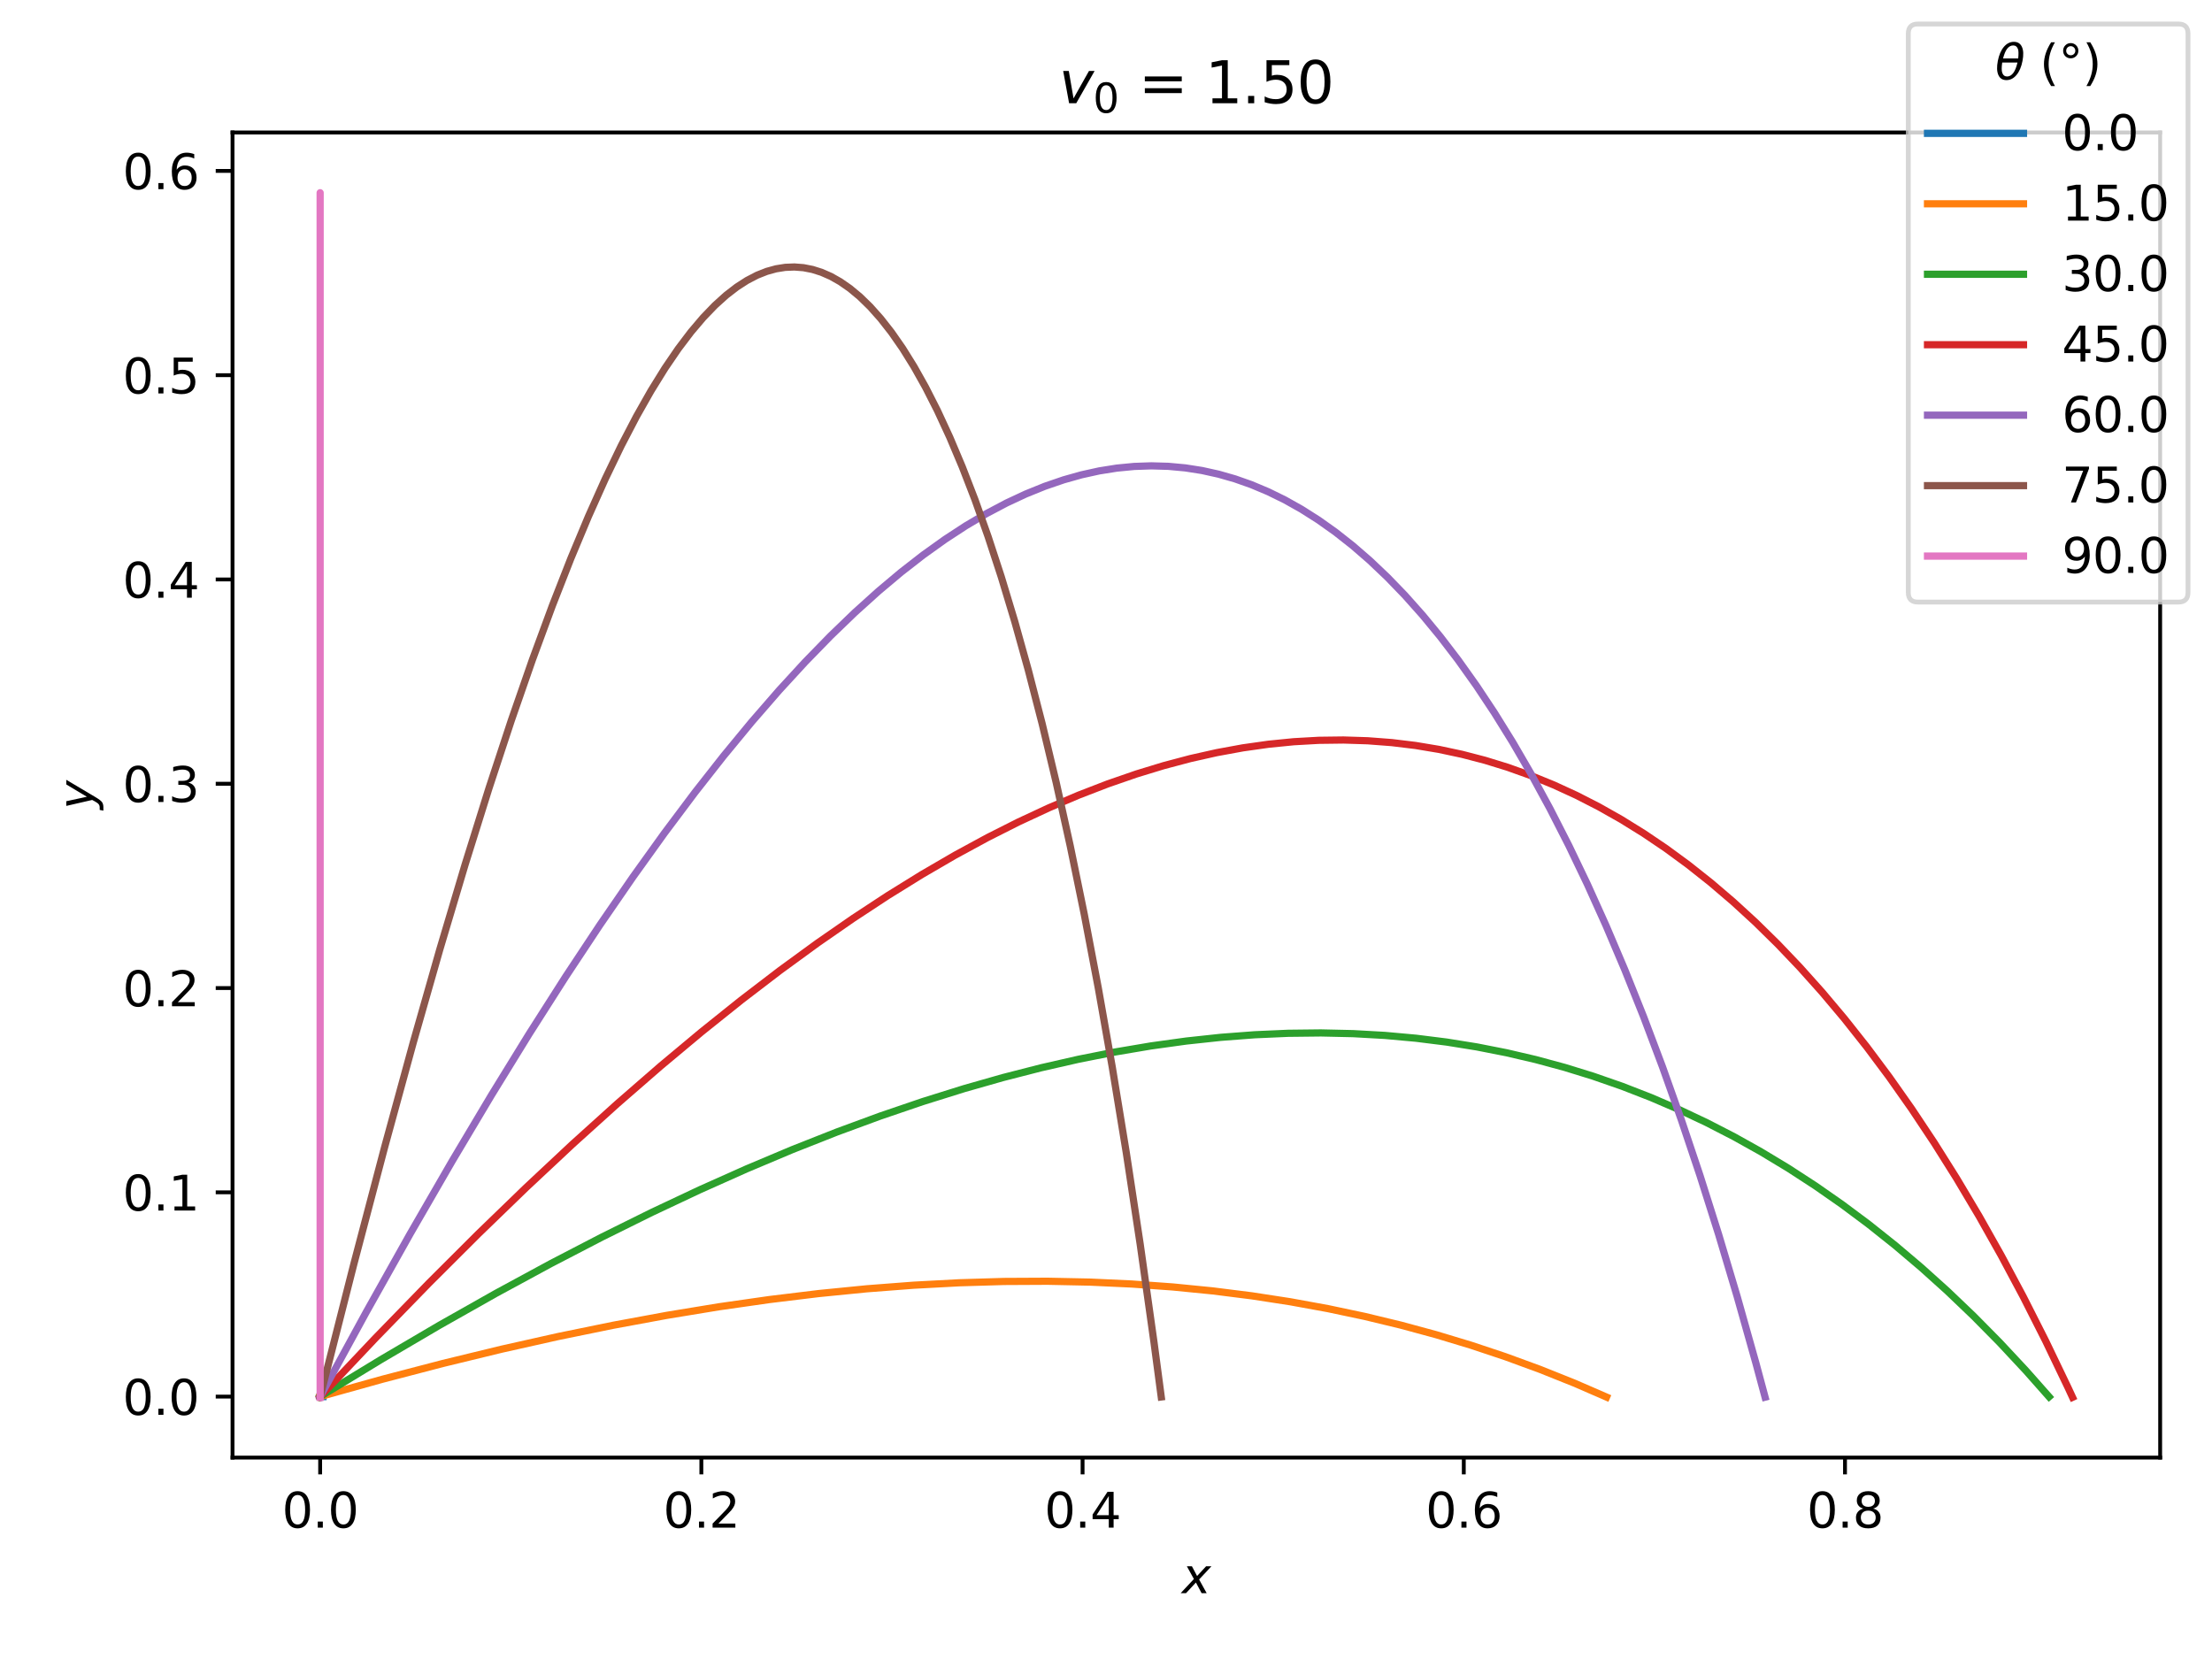 <?xml version="1.0" encoding="utf-8" standalone="no"?>
<!DOCTYPE svg PUBLIC "-//W3C//DTD SVG 1.1//EN"
  "http://www.w3.org/Graphics/SVG/1.1/DTD/svg11.dtd">
<svg xmlns:xlink="http://www.w3.org/1999/xlink" width="460.8pt" height="345.6pt" viewBox="0 0 460.8 345.6" xmlns="http://www.w3.org/2000/svg" version="1.1">
 <defs>
  <style type="text/css">*{stroke-linejoin: round; stroke-linecap: butt}</style>
 </defs>
 <g id="figure_1">
  <g id="patch_1">
   <path d="M 0 345.6 
L 460.8 345.6 
L 460.8 0 
L 0 0 
z
" style="fill: #ffffff"/>
  </g>
  <g id="axes_1">
   <g id="patch_2">
    <path d="M 48.44 303.64 
L 450 303.64 
L 450 27.6 
L 48.44 27.6 
z
" style="fill: #ffffff"/>
   </g>
   <g id="matplotlib.axis_1">
    <g id="xtick_1">
     <g id="line2d_1">
      <defs>
       <path id="m686f3a4521" d="M 0 0 
L 0 3.5 
" style="stroke: #000000; stroke-width: 0.8"/>
      </defs>
      <g>
       <use xlink:href="#m686f3a4521" x="66.693" y="303.64" style="stroke: #000000; stroke-width: 0.8"/>
      </g>
     </g>
     <g id="text_1">
      <!-- 0.0 -->
      <g transform="translate(58.741 318.238) scale(0.1 -0.1)">
       <defs>
        <path id="DejaVuSans-30" d="M 2034 4250 
Q 1547 4250 1301 3770 
Q 1056 3291 1056 2328 
Q 1056 1369 1301 889 
Q 1547 409 2034 409 
Q 2525 409 2770 889 
Q 3016 1369 3016 2328 
Q 3016 3291 2770 3770 
Q 2525 4250 2034 4250 
z
M 2034 4750 
Q 2819 4750 3233 4129 
Q 3647 3509 3647 2328 
Q 3647 1150 3233 529 
Q 2819 -91 2034 -91 
Q 1250 -91 836 529 
Q 422 1150 422 2328 
Q 422 3509 836 4129 
Q 1250 4750 2034 4750 
z
" transform="scale(0.016)"/>
        <path id="DejaVuSans-2e" d="M 684 794 
L 1344 794 
L 1344 0 
L 684 0 
L 684 794 
z
" transform="scale(0.016)"/>
       </defs>
       <use xlink:href="#DejaVuSans-30"/>
       <use xlink:href="#DejaVuSans-2e" transform="translate(63.623 0)"/>
       <use xlink:href="#DejaVuSans-30" transform="translate(95.41 0)"/>
      </g>
     </g>
    </g>
    <g id="xtick_2">
     <g id="line2d_2">
      <g>
       <use xlink:href="#m686f3a4521" x="146.106" y="303.64" style="stroke: #000000; stroke-width: 0.8"/>
      </g>
     </g>
     <g id="text_2">
      <!-- 0.2 -->
      <g transform="translate(138.155 318.238) scale(0.1 -0.1)">
       <defs>
        <path id="DejaVuSans-32" d="M 1228 531 
L 3431 531 
L 3431 0 
L 469 0 
L 469 531 
Q 828 903 1448 1529 
Q 2069 2156 2228 2338 
Q 2531 2678 2651 2914 
Q 2772 3150 2772 3378 
Q 2772 3750 2511 3984 
Q 2250 4219 1831 4219 
Q 1534 4219 1204 4116 
Q 875 4013 500 3803 
L 500 4441 
Q 881 4594 1212 4672 
Q 1544 4750 1819 4750 
Q 2544 4750 2975 4387 
Q 3406 4025 3406 3419 
Q 3406 3131 3298 2873 
Q 3191 2616 2906 2266 
Q 2828 2175 2409 1742 
Q 1991 1309 1228 531 
z
" transform="scale(0.016)"/>
       </defs>
       <use xlink:href="#DejaVuSans-30"/>
       <use xlink:href="#DejaVuSans-2e" transform="translate(63.623 0)"/>
       <use xlink:href="#DejaVuSans-32" transform="translate(95.41 0)"/>
      </g>
     </g>
    </g>
    <g id="xtick_3">
     <g id="line2d_3">
      <g>
       <use xlink:href="#m686f3a4521" x="225.52" y="303.64" style="stroke: #000000; stroke-width: 0.8"/>
      </g>
     </g>
     <g id="text_3">
      <!-- 0.4 -->
      <g transform="translate(217.568 318.238) scale(0.1 -0.1)">
       <defs>
        <path id="DejaVuSans-34" d="M 2419 4116 
L 825 1625 
L 2419 1625 
L 2419 4116 
z
M 2253 4666 
L 3047 4666 
L 3047 1625 
L 3713 1625 
L 3713 1100 
L 3047 1100 
L 3047 0 
L 2419 0 
L 2419 1100 
L 313 1100 
L 313 1709 
L 2253 4666 
z
" transform="scale(0.016)"/>
       </defs>
       <use xlink:href="#DejaVuSans-30"/>
       <use xlink:href="#DejaVuSans-2e" transform="translate(63.623 0)"/>
       <use xlink:href="#DejaVuSans-34" transform="translate(95.41 0)"/>
      </g>
     </g>
    </g>
    <g id="xtick_4">
     <g id="line2d_4">
      <g>
       <use xlink:href="#m686f3a4521" x="304.933" y="303.64" style="stroke: #000000; stroke-width: 0.8"/>
      </g>
     </g>
     <g id="text_4">
      <!-- 0.6 -->
      <g transform="translate(296.982 318.238) scale(0.1 -0.1)">
       <defs>
        <path id="DejaVuSans-36" d="M 2113 2584 
Q 1688 2584 1439 2293 
Q 1191 2003 1191 1497 
Q 1191 994 1439 701 
Q 1688 409 2113 409 
Q 2538 409 2786 701 
Q 3034 994 3034 1497 
Q 3034 2003 2786 2293 
Q 2538 2584 2113 2584 
z
M 3366 4563 
L 3366 3988 
Q 3128 4100 2886 4159 
Q 2644 4219 2406 4219 
Q 1781 4219 1451 3797 
Q 1122 3375 1075 2522 
Q 1259 2794 1537 2939 
Q 1816 3084 2150 3084 
Q 2853 3084 3261 2657 
Q 3669 2231 3669 1497 
Q 3669 778 3244 343 
Q 2819 -91 2113 -91 
Q 1303 -91 875 529 
Q 447 1150 447 2328 
Q 447 3434 972 4092 
Q 1497 4750 2381 4750 
Q 2619 4750 2861 4703 
Q 3103 4656 3366 4563 
z
" transform="scale(0.016)"/>
       </defs>
       <use xlink:href="#DejaVuSans-30"/>
       <use xlink:href="#DejaVuSans-2e" transform="translate(63.623 0)"/>
       <use xlink:href="#DejaVuSans-36" transform="translate(95.41 0)"/>
      </g>
     </g>
    </g>
    <g id="xtick_5">
     <g id="line2d_5">
      <g>
       <use xlink:href="#m686f3a4521" x="384.347" y="303.64" style="stroke: #000000; stroke-width: 0.8"/>
      </g>
     </g>
     <g id="text_5">
      <!-- 0.8 -->
      <g transform="translate(376.395 318.238) scale(0.1 -0.1)">
       <defs>
        <path id="DejaVuSans-38" d="M 2034 2216 
Q 1584 2216 1326 1975 
Q 1069 1734 1069 1313 
Q 1069 891 1326 650 
Q 1584 409 2034 409 
Q 2484 409 2743 651 
Q 3003 894 3003 1313 
Q 3003 1734 2745 1975 
Q 2488 2216 2034 2216 
z
M 1403 2484 
Q 997 2584 770 2862 
Q 544 3141 544 3541 
Q 544 4100 942 4425 
Q 1341 4750 2034 4750 
Q 2731 4750 3128 4425 
Q 3525 4100 3525 3541 
Q 3525 3141 3298 2862 
Q 3072 2584 2669 2484 
Q 3125 2378 3379 2068 
Q 3634 1759 3634 1313 
Q 3634 634 3220 271 
Q 2806 -91 2034 -91 
Q 1263 -91 848 271 
Q 434 634 434 1313 
Q 434 1759 690 2068 
Q 947 2378 1403 2484 
z
M 1172 3481 
Q 1172 3119 1398 2916 
Q 1625 2713 2034 2713 
Q 2441 2713 2670 2916 
Q 2900 3119 2900 3481 
Q 2900 3844 2670 4047 
Q 2441 4250 2034 4250 
Q 1625 4250 1398 4047 
Q 1172 3844 1172 3481 
z
" transform="scale(0.016)"/>
       </defs>
       <use xlink:href="#DejaVuSans-30"/>
       <use xlink:href="#DejaVuSans-2e" transform="translate(63.623 0)"/>
       <use xlink:href="#DejaVuSans-38" transform="translate(95.41 0)"/>
      </g>
     </g>
    </g>
    <g id="text_6">
     <!-- $x$ -->
     <g transform="translate(246.22 331.917) scale(0.1 -0.1)">
      <defs>
       <path id="DejaVuSans-Oblique-78" d="M 3841 3500 
L 2234 1784 
L 3219 0 
L 2559 0 
L 1819 1388 
L 531 0 
L -166 0 
L 1556 1844 
L 641 3500 
L 1300 3500 
L 1972 2234 
L 3144 3500 
L 3841 3500 
z
" transform="scale(0.016)"/>
      </defs>
      <use xlink:href="#DejaVuSans-Oblique-78" transform="translate(0 0.312)"/>
     </g>
    </g>
   </g>
   <g id="matplotlib.axis_2">
    <g id="ytick_1">
     <g id="line2d_6">
      <defs>
       <path id="mf9c6cad5a4" d="M 0 0 
L -3.5 0 
" style="stroke: #000000; stroke-width: 0.8"/>
      </defs>
      <g>
       <use xlink:href="#mf9c6cad5a4" x="48.44" y="290.936" style="stroke: #000000; stroke-width: 0.8"/>
      </g>
     </g>
     <g id="text_7">
      <!-- 0.0 -->
      <g transform="translate(25.537 294.735) scale(0.1 -0.1)">
       <use xlink:href="#DejaVuSans-30"/>
       <use xlink:href="#DejaVuSans-2e" transform="translate(63.623 0)"/>
       <use xlink:href="#DejaVuSans-30" transform="translate(95.41 0)"/>
      </g>
     </g>
    </g>
    <g id="ytick_2">
     <g id="line2d_7">
      <g>
       <use xlink:href="#mf9c6cad5a4" x="48.44" y="248.381" style="stroke: #000000; stroke-width: 0.8"/>
      </g>
     </g>
     <g id="text_8">
      <!-- 0.1 -->
      <g transform="translate(25.537 252.18) scale(0.1 -0.1)">
       <defs>
        <path id="DejaVuSans-31" d="M 794 531 
L 1825 531 
L 1825 4091 
L 703 3866 
L 703 4441 
L 1819 4666 
L 2450 4666 
L 2450 531 
L 3481 531 
L 3481 0 
L 794 0 
L 794 531 
z
" transform="scale(0.016)"/>
       </defs>
       <use xlink:href="#DejaVuSans-30"/>
       <use xlink:href="#DejaVuSans-2e" transform="translate(63.623 0)"/>
       <use xlink:href="#DejaVuSans-31" transform="translate(95.41 0)"/>
      </g>
     </g>
    </g>
    <g id="ytick_3">
     <g id="line2d_8">
      <g>
       <use xlink:href="#mf9c6cad5a4" x="48.44" y="205.826" style="stroke: #000000; stroke-width: 0.8"/>
      </g>
     </g>
     <g id="text_9">
      <!-- 0.2 -->
      <g transform="translate(25.537 209.625) scale(0.1 -0.1)">
       <use xlink:href="#DejaVuSans-30"/>
       <use xlink:href="#DejaVuSans-2e" transform="translate(63.623 0)"/>
       <use xlink:href="#DejaVuSans-32" transform="translate(95.41 0)"/>
      </g>
     </g>
    </g>
    <g id="ytick_4">
     <g id="line2d_9">
      <g>
       <use xlink:href="#mf9c6cad5a4" x="48.44" y="163.271" style="stroke: #000000; stroke-width: 0.8"/>
      </g>
     </g>
     <g id="text_10">
      <!-- 0.3 -->
      <g transform="translate(25.537 167.07) scale(0.1 -0.1)">
       <defs>
        <path id="DejaVuSans-33" d="M 2597 2516 
Q 3050 2419 3304 2112 
Q 3559 1806 3559 1356 
Q 3559 666 3084 287 
Q 2609 -91 1734 -91 
Q 1441 -91 1130 -33 
Q 819 25 488 141 
L 488 750 
Q 750 597 1062 519 
Q 1375 441 1716 441 
Q 2309 441 2620 675 
Q 2931 909 2931 1356 
Q 2931 1769 2642 2001 
Q 2353 2234 1838 2234 
L 1294 2234 
L 1294 2753 
L 1863 2753 
Q 2328 2753 2575 2939 
Q 2822 3125 2822 3475 
Q 2822 3834 2567 4026 
Q 2313 4219 1838 4219 
Q 1578 4219 1281 4162 
Q 984 4106 628 3988 
L 628 4550 
Q 988 4650 1302 4700 
Q 1616 4750 1894 4750 
Q 2613 4750 3031 4423 
Q 3450 4097 3450 3541 
Q 3450 3153 3228 2886 
Q 3006 2619 2597 2516 
z
" transform="scale(0.016)"/>
       </defs>
       <use xlink:href="#DejaVuSans-30"/>
       <use xlink:href="#DejaVuSans-2e" transform="translate(63.623 0)"/>
       <use xlink:href="#DejaVuSans-33" transform="translate(95.41 0)"/>
      </g>
     </g>
    </g>
    <g id="ytick_5">
     <g id="line2d_10">
      <g>
       <use xlink:href="#mf9c6cad5a4" x="48.44" y="120.716" style="stroke: #000000; stroke-width: 0.8"/>
      </g>
     </g>
     <g id="text_11">
      <!-- 0.4 -->
      <g transform="translate(25.537 124.515) scale(0.1 -0.1)">
       <use xlink:href="#DejaVuSans-30"/>
       <use xlink:href="#DejaVuSans-2e" transform="translate(63.623 0)"/>
       <use xlink:href="#DejaVuSans-34" transform="translate(95.41 0)"/>
      </g>
     </g>
    </g>
    <g id="ytick_6">
     <g id="line2d_11">
      <g>
       <use xlink:href="#mf9c6cad5a4" x="48.44" y="78.161" style="stroke: #000000; stroke-width: 0.8"/>
      </g>
     </g>
     <g id="text_12">
      <!-- 0.5 -->
      <g transform="translate(25.537 81.96) scale(0.1 -0.1)">
       <defs>
        <path id="DejaVuSans-35" d="M 691 4666 
L 3169 4666 
L 3169 4134 
L 1269 4134 
L 1269 2991 
Q 1406 3038 1543 3061 
Q 1681 3084 1819 3084 
Q 2600 3084 3056 2656 
Q 3513 2228 3513 1497 
Q 3513 744 3044 326 
Q 2575 -91 1722 -91 
Q 1428 -91 1123 -41 
Q 819 9 494 109 
L 494 744 
Q 775 591 1075 516 
Q 1375 441 1709 441 
Q 2250 441 2565 725 
Q 2881 1009 2881 1497 
Q 2881 1984 2565 2268 
Q 2250 2553 1709 2553 
Q 1456 2553 1204 2497 
Q 953 2441 691 2322 
L 691 4666 
z
" transform="scale(0.016)"/>
       </defs>
       <use xlink:href="#DejaVuSans-30"/>
       <use xlink:href="#DejaVuSans-2e" transform="translate(63.623 0)"/>
       <use xlink:href="#DejaVuSans-35" transform="translate(95.41 0)"/>
      </g>
     </g>
    </g>
    <g id="ytick_7">
     <g id="line2d_12">
      <g>
       <use xlink:href="#mf9c6cad5a4" x="48.44" y="35.606" style="stroke: #000000; stroke-width: 0.8"/>
      </g>
     </g>
     <g id="text_13">
      <!-- 0.6 -->
      <g transform="translate(25.537 39.405) scale(0.1 -0.1)">
       <use xlink:href="#DejaVuSans-30"/>
       <use xlink:href="#DejaVuSans-2e" transform="translate(63.623 0)"/>
       <use xlink:href="#DejaVuSans-36" transform="translate(95.41 0)"/>
      </g>
     </g>
    </g>
    <g id="text_14">
     <!-- $y$ -->
     <g transform="translate(19.437 168.62) rotate(-90) scale(0.1 -0.1)">
      <defs>
       <path id="DejaVuSans-Oblique-79" d="M 1588 -325 
Q 1188 -997 936 -1164 
Q 684 -1331 294 -1331 
L -159 -1331 
L -63 -850 
L 269 -850 
Q 509 -850 678 -719 
Q 847 -588 1056 -206 
L 1234 128 
L 459 3500 
L 1069 3500 
L 1650 819 
L 3256 3500 
L 3859 3500 
L 1588 -325 
z
" transform="scale(0.016)"/>
      </defs>
      <use xlink:href="#DejaVuSans-Oblique-79" transform="translate(0 0.312)"/>
     </g>
    </g>
   </g>
   <g id="line2d_13">
    <path d="M 66.693 290.936 
L 67.288 290.936 
" clip-path="url(#p0d9dad15f6)" style="fill: none; stroke: #1f77b4; stroke-width: 1.5; stroke-linecap: square"/>
   </g>
   <g id="line2d_14">
    <path d="M 66.693 290.936 
L 79.702 287.311 
L 92.286 284.027 
L 104.473 281.067 
L 116.289 278.42 
L 127.757 276.072 
L 138.898 274.013 
L 149.731 272.233 
L 160.273 270.723 
L 170.54 269.474 
L 180.548 268.48 
L 190.308 267.732 
L 199.834 267.225 
L 209.137 266.952 
L 218.226 266.907 
L 227.112 267.087 
L 235.804 267.485 
L 244.309 268.097 
L 252.635 268.919 
L 260.789 269.947 
L 268.778 271.177 
L 276.607 272.606 
L 284.282 274.229 
L 291.809 276.044 
L 299.192 278.046 
L 306.435 280.235 
L 313.543 282.605 
L 320.82 285.269 
L 327.959 288.125 
L 334.672 291.04 
L 334.672 291.04 
" clip-path="url(#p0d9dad15f6)" style="fill: none; stroke: #ff7f0e; stroke-width: 1.5; stroke-linecap: square"/>
   </g>
   <g id="line2d_15">
    <path d="M 66.693 290.936 
L 79.353 283.234 
L 91.567 276.064 
L 103.368 269.398 
L 114.788 263.21 
L 125.416 257.696 
L 135.739 252.583 
L 145.776 247.854 
L 155.544 243.493 
L 165.059 239.486 
L 174.336 235.822 
L 183.389 232.489 
L 192.23 229.476 
L 200.869 226.774 
L 208.97 224.468 
L 216.903 222.433 
L 224.677 220.661 
L 232.299 219.147 
L 239.775 217.885 
L 247.112 216.869 
L 254.315 216.095 
L 261.389 215.558 
L 268.339 215.254 
L 275.169 215.177 
L 281.884 215.326 
L 288.487 215.695 
L 294.981 216.282 
L 301.371 217.082 
L 307.659 218.093 
L 313.847 219.311 
L 319.938 220.733 
L 325.935 222.357 
L 331.84 224.179 
L 337.905 226.289 
L 343.873 228.608 
L 349.747 231.134 
L 355.528 233.863 
L 361.218 236.792 
L 366.819 239.918 
L 372.558 243.381 
L 378.203 247.05 
L 383.755 250.922 
L 389.215 254.994 
L 394.796 259.437 
L 400.281 264.087 
L 405.669 268.941 
L 411.165 274.193 
L 416.558 279.656 
L 422.046 285.538 
L 426.856 290.972 
L 426.856 290.972 
" clip-path="url(#p0d9dad15f6)" style="fill: none; stroke: #2ca02c; stroke-width: 1.5; stroke-linecap: square"/>
   </g>
   <g id="line2d_16">
    <path d="M 66.693 290.936 
L 78.245 278.719 
L 89.347 267.307 
L 99.662 257.013 
L 109.626 247.374 
L 119.266 238.354 
L 128.608 229.919 
L 137.673 222.04 
L 146.159 214.953 
L 154.423 208.335 
L 162.479 202.168 
L 170.34 196.433 
L 177.727 191.314 
L 184.955 186.567 
L 192.034 182.183 
L 198.97 178.149 
L 205.772 174.457 
L 212.182 171.225 
L 218.481 168.293 
L 224.673 165.654 
L 230.764 163.301 
L 236.757 161.228 
L 242.414 159.5 
L 247.988 158.021 
L 253.483 156.787 
L 258.902 155.793 
L 264.247 155.037 
L 269.52 154.514 
L 274.724 154.221 
L 279.861 154.156 
L 284.932 154.316 
L 289.939 154.697 
L 294.884 155.297 
L 299.767 156.114 
L 304.59 157.144 
L 309.353 158.385 
L 314.059 159.835 
L 318.907 161.567 
L 323.693 163.521 
L 328.418 165.693 
L 333.082 168.081 
L 337.685 170.681 
L 342.416 173.612 
L 347.083 176.767 
L 351.684 180.143 
L 356.401 183.883 
L 361.049 187.854 
L 365.627 192.05 
L 370.307 196.643 
L 374.913 201.471 
L 379.61 206.719 
L 384.228 212.209 
L 388.925 218.142 
L 393.537 224.322 
L 398.218 230.967 
L 402.958 238.096 
L 407.602 245.483 
L 412.293 253.37 
L 416.881 261.516 
L 421.506 270.177 
L 426.158 279.368 
L 430.828 289.101 
L 431.747 291.08 
L 431.747 291.08 
" clip-path="url(#p0d9dad15f6)" style="fill: none; stroke: #d62728; stroke-width: 1.5; stroke-linecap: square"/>
   </g>
   <g id="line2d_17">
    <path d="M 66.693 290.936 
L 76.286 273.356 
L 85.445 257.024 
L 94.216 241.839 
L 102.387 228.127 
L 110.26 215.343 
L 117.862 203.426 
L 124.992 192.659 
L 131.91 182.615 
L 138.419 173.548 
L 144.76 165.094 
L 150.742 157.479 
L 156.589 150.389 
L 162.31 143.806 
L 167.723 137.913 
L 173.035 132.462 
L 178.066 127.611 
L 183.015 123.148 
L 187.706 119.208 
L 192.328 115.611 
L 196.886 112.351 
L 201.211 109.526 
L 205.482 107.001 
L 209.702 104.771 
L 213.707 102.903 
L 217.669 101.298 
L 221.59 99.955 
L 225.309 98.909 
L 228.993 98.097 
L 232.643 97.517 
L 236.26 97.167 
L 239.843 97.043 
L 243.395 97.145 
L 246.915 97.47 
L 250.404 98.016 
L 253.862 98.782 
L 257.289 99.764 
L 260.686 100.963 
L 264.197 102.44 
L 267.676 104.148 
L 271.12 106.083 
L 274.672 108.337 
L 278.187 110.833 
L 281.803 113.681 
L 285.378 116.782 
L 289.046 120.267 
L 292.668 124.017 
L 296.376 128.181 
L 300.033 132.619 
L 303.767 137.5 
L 307.571 142.845 
L 311.314 148.486 
L 315.118 154.617 
L 318.975 161.258 
L 322.878 168.431 
L 326.819 176.153 
L 330.678 184.203 
L 334.565 192.818 
L 338.472 202.014 
L 342.39 211.805 
L 346.312 222.205 
L 350.231 233.224 
L 354.137 244.872 
L 358.023 257.157 
L 361.882 270.085 
L 365.793 283.981 
L 367.699 291.058 
L 367.699 291.058 
" clip-path="url(#p0d9dad15f6)" style="fill: none; stroke: #9467bd; stroke-width: 1.5; stroke-linecap: square"/>
   </g>
   <g id="line2d_18">
    <path d="M 66.693 290.936 
L 73.696 263.383 
L 80.13 238.954 
L 86.079 217.215 
L 91.61 197.817 
L 96.893 180.092 
L 101.847 164.253 
L 106.509 150.094 
L 110.91 137.44 
L 115.076 126.141 
L 118.929 116.312 
L 122.593 107.551 
L 126.082 99.761 
L 129.409 92.856 
L 132.586 86.758 
L 135.622 81.398 
L 138.525 76.712 
L 141.302 72.642 
L 143.959 69.135 
L 146.503 66.141 
L 148.936 63.614 
L 151.264 61.511 
L 153.489 59.794 
L 155.615 58.423 
L 157.727 57.326 
L 159.744 56.529 
L 161.667 55.998 
L 163.58 55.694 
L 165.484 55.617 
L 167.379 55.764 
L 169.265 56.135 
L 171.142 56.729 
L 173.09 57.585 
L 175.028 58.681 
L 177.035 60.076 
L 179.109 61.798 
L 181.248 63.878 
L 183.449 66.345 
L 185.71 69.229 
L 188.027 72.559 
L 190.396 76.366 
L 192.815 80.678 
L 195.279 85.523 
L 197.856 91.094 
L 200.467 97.278 
L 203.106 104.098 
L 205.837 111.781 
L 208.583 120.17 
L 211.403 129.511 
L 214.221 139.617 
L 217.096 150.753 
L 220.014 162.966 
L 222.964 176.296 
L 225.876 190.49 
L 228.798 205.846 
L 231.72 222.39 
L 234.628 240.141 
L 237.511 259.116 
L 240.403 279.664 
L 241.91 291.014 
L 241.91 291.014 
" clip-path="url(#p0d9dad15f6)" style="fill: none; stroke: #8c564b; stroke-width: 1.5; stroke-linecap: square"/>
   </g>
   <g id="line2d_19">
    <path d="M 66.693 290.936 
L 66.693 40.147 
L 66.693 291.093 
L 66.693 291.093 
" clip-path="url(#p0d9dad15f6)" style="fill: none; stroke: #e377c2; stroke-width: 1.5; stroke-linecap: square"/>
   </g>
   <g id="patch_3">
    <path d="M 48.44 303.64 
L 48.44 27.6 
" style="fill: none; stroke: #000000; stroke-width: 0.8; stroke-linejoin: miter; stroke-linecap: square"/>
   </g>
   <g id="patch_4">
    <path d="M 450 303.64 
L 450 27.6 
" style="fill: none; stroke: #000000; stroke-width: 0.8; stroke-linejoin: miter; stroke-linecap: square"/>
   </g>
   <g id="patch_5">
    <path d="M 48.44 303.64 
L 450 303.64 
" style="fill: none; stroke: #000000; stroke-width: 0.8; stroke-linejoin: miter; stroke-linecap: square"/>
   </g>
   <g id="patch_6">
    <path d="M 48.44 27.6 
L 450 27.6 
" style="fill: none; stroke: #000000; stroke-width: 0.8; stroke-linejoin: miter; stroke-linecap: square"/>
   </g>
   <g id="text_15">
    <!-- $v_0$ = 1.50 -->
    <g transform="translate(220.6 21.6) scale(0.12 -0.12)">
     <defs>
      <path id="DejaVuSans-Oblique-76" d="M 459 3500 
L 1069 3500 
L 1581 525 
L 3256 3500 
L 3866 3500 
L 1875 0 
L 1100 0 
L 459 3500 
z
" transform="scale(0.016)"/>
      <path id="DejaVuSans-20" transform="scale(0.016)"/>
      <path id="DejaVuSans-3d" d="M 678 2906 
L 4684 2906 
L 4684 2381 
L 678 2381 
L 678 2906 
z
M 678 1631 
L 4684 1631 
L 4684 1100 
L 678 1100 
L 678 1631 
z
" transform="scale(0.016)"/>
     </defs>
     <use xlink:href="#DejaVuSans-Oblique-76" transform="translate(0 0.781)"/>
     <use xlink:href="#DejaVuSans-30" transform="translate(59.18 -15.625) scale(0.7)"/>
     <use xlink:href="#DejaVuSans-20" transform="translate(106.45 0.781)"/>
     <use xlink:href="#DejaVuSans-3d" transform="translate(138.237 0.781)"/>
     <use xlink:href="#DejaVuSans-20" transform="translate(222.026 0.781)"/>
     <use xlink:href="#DejaVuSans-31" transform="translate(253.813 0.781)"/>
     <use xlink:href="#DejaVuSans-2e" transform="translate(317.437 0.781)"/>
     <use xlink:href="#DejaVuSans-35" transform="translate(349.224 0.781)"/>
     <use xlink:href="#DejaVuSans-30" transform="translate(412.847 0.781)"/>
    </g>
   </g>
  </g>
  <g id="legend_1">
   <g id="patch_7">
    <path d="M 399.534 125.425 
L 453.8 125.425 
Q 455.8 125.425 455.8 123.425 
L 455.8 7 
Q 455.8 5 453.8 5 
L 399.534 5 
Q 397.534 5 397.534 7 
L 397.534 123.425 
Q 397.534 125.425 399.534 125.425 
z
" style="fill: #ffffff; opacity: 0.8; stroke: #cccccc; stroke-linejoin: miter"/>
   </g>
   <g id="text_16">
    <!-- $\theta$ (°) -->
    <g transform="translate(415.617 16.598) scale(0.1 -0.1)">
     <defs>
      <path id="DejaVuSans-Oblique-3b8" d="M 2913 2219 
L 925 2219 
Q 791 1284 928 888 
Q 1100 400 1566 400 
Q 2034 400 2391 891 
Q 2703 1322 2913 2219 
z
M 3009 2750 
Q 3094 3638 2984 3950 
Q 2813 4444 2353 4444 
Q 1875 4444 1525 3956 
Q 1250 3563 1034 2750 
L 3009 2750 
z
M 2444 4913 
Q 3194 4913 3494 4250 
Q 3794 3591 3566 2422 
Q 3341 1256 2781 594 
Q 2225 -72 1475 -72 
Q 722 -72 425 594 
Q 128 1256 353 2422 
Q 581 3591 1134 4250 
Q 1691 4913 2444 4913 
z
" transform="scale(0.016)"/>
      <path id="DejaVuSans-28" d="M 1984 4856 
Q 1566 4138 1362 3434 
Q 1159 2731 1159 2009 
Q 1159 1288 1364 580 
Q 1569 -128 1984 -844 
L 1484 -844 
Q 1016 -109 783 600 
Q 550 1309 550 2009 
Q 550 2706 781 3412 
Q 1013 4119 1484 4856 
L 1984 4856 
z
" transform="scale(0.016)"/>
      <path id="DejaVuSans-b0" d="M 1600 4347 
Q 1350 4347 1178 4173 
Q 1006 4000 1006 3750 
Q 1006 3503 1178 3333 
Q 1350 3163 1600 3163 
Q 1850 3163 2022 3333 
Q 2194 3503 2194 3750 
Q 2194 3997 2020 4172 
Q 1847 4347 1600 4347 
z
M 1600 4750 
Q 1800 4750 1984 4673 
Q 2169 4597 2303 4453 
Q 2447 4313 2519 4134 
Q 2591 3956 2591 3750 
Q 2591 3338 2302 3052 
Q 2013 2766 1594 2766 
Q 1172 2766 890 3047 
Q 609 3328 609 3750 
Q 609 4169 896 4459 
Q 1184 4750 1600 4750 
z
" transform="scale(0.016)"/>
      <path id="DejaVuSans-29" d="M 513 4856 
L 1013 4856 
Q 1481 4119 1714 3412 
Q 1947 2706 1947 2009 
Q 1947 1309 1714 600 
Q 1481 -109 1013 -844 
L 513 -844 
Q 928 -128 1133 580 
Q 1338 1288 1338 2009 
Q 1338 2731 1133 3434 
Q 928 4138 513 4856 
z
" transform="scale(0.016)"/>
     </defs>
     <use xlink:href="#DejaVuSans-Oblique-3b8" transform="translate(0 0.234)"/>
     <use xlink:href="#DejaVuSans-20" transform="translate(61.182 0.234)"/>
     <use xlink:href="#DejaVuSans-28" transform="translate(92.969 0.234)"/>
     <use xlink:href="#DejaVuSans-b0" transform="translate(131.982 0.234)"/>
     <use xlink:href="#DejaVuSans-29" transform="translate(181.982 0.234)"/>
    </g>
   </g>
   <g id="line2d_20">
    <path d="M 401.534 27.777 
L 411.534 27.777 
L 421.534 27.777 
" style="fill: none; stroke: #1f77b4; stroke-width: 1.5; stroke-linecap: square"/>
   </g>
   <g id="text_17">
    <!-- 0.0 -->
    <g transform="translate(429.534 31.277) scale(0.1 -0.1)">
     <use xlink:href="#DejaVuSans-30"/>
     <use xlink:href="#DejaVuSans-2e" transform="translate(63.623 0)"/>
     <use xlink:href="#DejaVuSans-30" transform="translate(95.41 0)"/>
    </g>
   </g>
   <g id="line2d_21">
    <path d="M 401.534 42.455 
L 411.534 42.455 
L 421.534 42.455 
" style="fill: none; stroke: #ff7f0e; stroke-width: 1.5; stroke-linecap: square"/>
   </g>
   <g id="text_18">
    <!-- 15.0 -->
    <g transform="translate(429.534 45.955) scale(0.1 -0.1)">
     <use xlink:href="#DejaVuSans-31"/>
     <use xlink:href="#DejaVuSans-35" transform="translate(63.623 0)"/>
     <use xlink:href="#DejaVuSans-2e" transform="translate(127.246 0)"/>
     <use xlink:href="#DejaVuSans-30" transform="translate(159.033 0)"/>
    </g>
   </g>
   <g id="line2d_22">
    <path d="M 401.534 57.133 
L 411.534 57.133 
L 421.534 57.133 
" style="fill: none; stroke: #2ca02c; stroke-width: 1.5; stroke-linecap: square"/>
   </g>
   <g id="text_19">
    <!-- 30.0 -->
    <g transform="translate(429.534 60.633) scale(0.1 -0.1)">
     <use xlink:href="#DejaVuSans-33"/>
     <use xlink:href="#DejaVuSans-30" transform="translate(63.623 0)"/>
     <use xlink:href="#DejaVuSans-2e" transform="translate(127.246 0)"/>
     <use xlink:href="#DejaVuSans-30" transform="translate(159.033 0)"/>
    </g>
   </g>
   <g id="line2d_23">
    <path d="M 401.534 71.811 
L 411.534 71.811 
L 421.534 71.811 
" style="fill: none; stroke: #d62728; stroke-width: 1.5; stroke-linecap: square"/>
   </g>
   <g id="text_20">
    <!-- 45.0 -->
    <g transform="translate(429.534 75.311) scale(0.1 -0.1)">
     <use xlink:href="#DejaVuSans-34"/>
     <use xlink:href="#DejaVuSans-35" transform="translate(63.623 0)"/>
     <use xlink:href="#DejaVuSans-2e" transform="translate(127.246 0)"/>
     <use xlink:href="#DejaVuSans-30" transform="translate(159.033 0)"/>
    </g>
   </g>
   <g id="line2d_24">
    <path d="M 401.534 86.489 
L 411.534 86.489 
L 421.534 86.489 
" style="fill: none; stroke: #9467bd; stroke-width: 1.5; stroke-linecap: square"/>
   </g>
   <g id="text_21">
    <!-- 60.0 -->
    <g transform="translate(429.534 89.989) scale(0.1 -0.1)">
     <use xlink:href="#DejaVuSans-36"/>
     <use xlink:href="#DejaVuSans-30" transform="translate(63.623 0)"/>
     <use xlink:href="#DejaVuSans-2e" transform="translate(127.246 0)"/>
     <use xlink:href="#DejaVuSans-30" transform="translate(159.033 0)"/>
    </g>
   </g>
   <g id="line2d_25">
    <path d="M 401.534 101.167 
L 411.534 101.167 
L 421.534 101.167 
" style="fill: none; stroke: #8c564b; stroke-width: 1.5; stroke-linecap: square"/>
   </g>
   <g id="text_22">
    <!-- 75.0 -->
    <g transform="translate(429.534 104.667) scale(0.1 -0.1)">
     <defs>
      <path id="DejaVuSans-37" d="M 525 4666 
L 3525 4666 
L 3525 4397 
L 1831 0 
L 1172 0 
L 2766 4134 
L 525 4134 
L 525 4666 
z
" transform="scale(0.016)"/>
     </defs>
     <use xlink:href="#DejaVuSans-37"/>
     <use xlink:href="#DejaVuSans-35" transform="translate(63.623 0)"/>
     <use xlink:href="#DejaVuSans-2e" transform="translate(127.246 0)"/>
     <use xlink:href="#DejaVuSans-30" transform="translate(159.033 0)"/>
    </g>
   </g>
   <g id="line2d_26">
    <path d="M 401.534 115.845 
L 411.534 115.845 
L 421.534 115.845 
" style="fill: none; stroke: #e377c2; stroke-width: 1.5; stroke-linecap: square"/>
   </g>
   <g id="text_23">
    <!-- 90.0 -->
    <g transform="translate(429.534 119.345) scale(0.1 -0.1)">
     <defs>
      <path id="DejaVuSans-39" d="M 703 97 
L 703 672 
Q 941 559 1184 500 
Q 1428 441 1663 441 
Q 2288 441 2617 861 
Q 2947 1281 2994 2138 
Q 2813 1869 2534 1725 
Q 2256 1581 1919 1581 
Q 1219 1581 811 2004 
Q 403 2428 403 3163 
Q 403 3881 828 4315 
Q 1253 4750 1959 4750 
Q 2769 4750 3195 4129 
Q 3622 3509 3622 2328 
Q 3622 1225 3098 567 
Q 2575 -91 1691 -91 
Q 1453 -91 1209 -44 
Q 966 3 703 97 
z
M 1959 2075 
Q 2384 2075 2632 2365 
Q 2881 2656 2881 3163 
Q 2881 3666 2632 3958 
Q 2384 4250 1959 4250 
Q 1534 4250 1286 3958 
Q 1038 3666 1038 3163 
Q 1038 2656 1286 2365 
Q 1534 2075 1959 2075 
z
" transform="scale(0.016)"/>
     </defs>
     <use xlink:href="#DejaVuSans-39"/>
     <use xlink:href="#DejaVuSans-30" transform="translate(63.623 0)"/>
     <use xlink:href="#DejaVuSans-2e" transform="translate(127.246 0)"/>
     <use xlink:href="#DejaVuSans-30" transform="translate(159.033 0)"/>
    </g>
   </g>
  </g>
 </g>
 <defs>
  <clipPath id="p0d9dad15f6">
   <rect x="48.44" y="27.6" width="401.56" height="276.04"/>
  </clipPath>
 </defs>
</svg>
